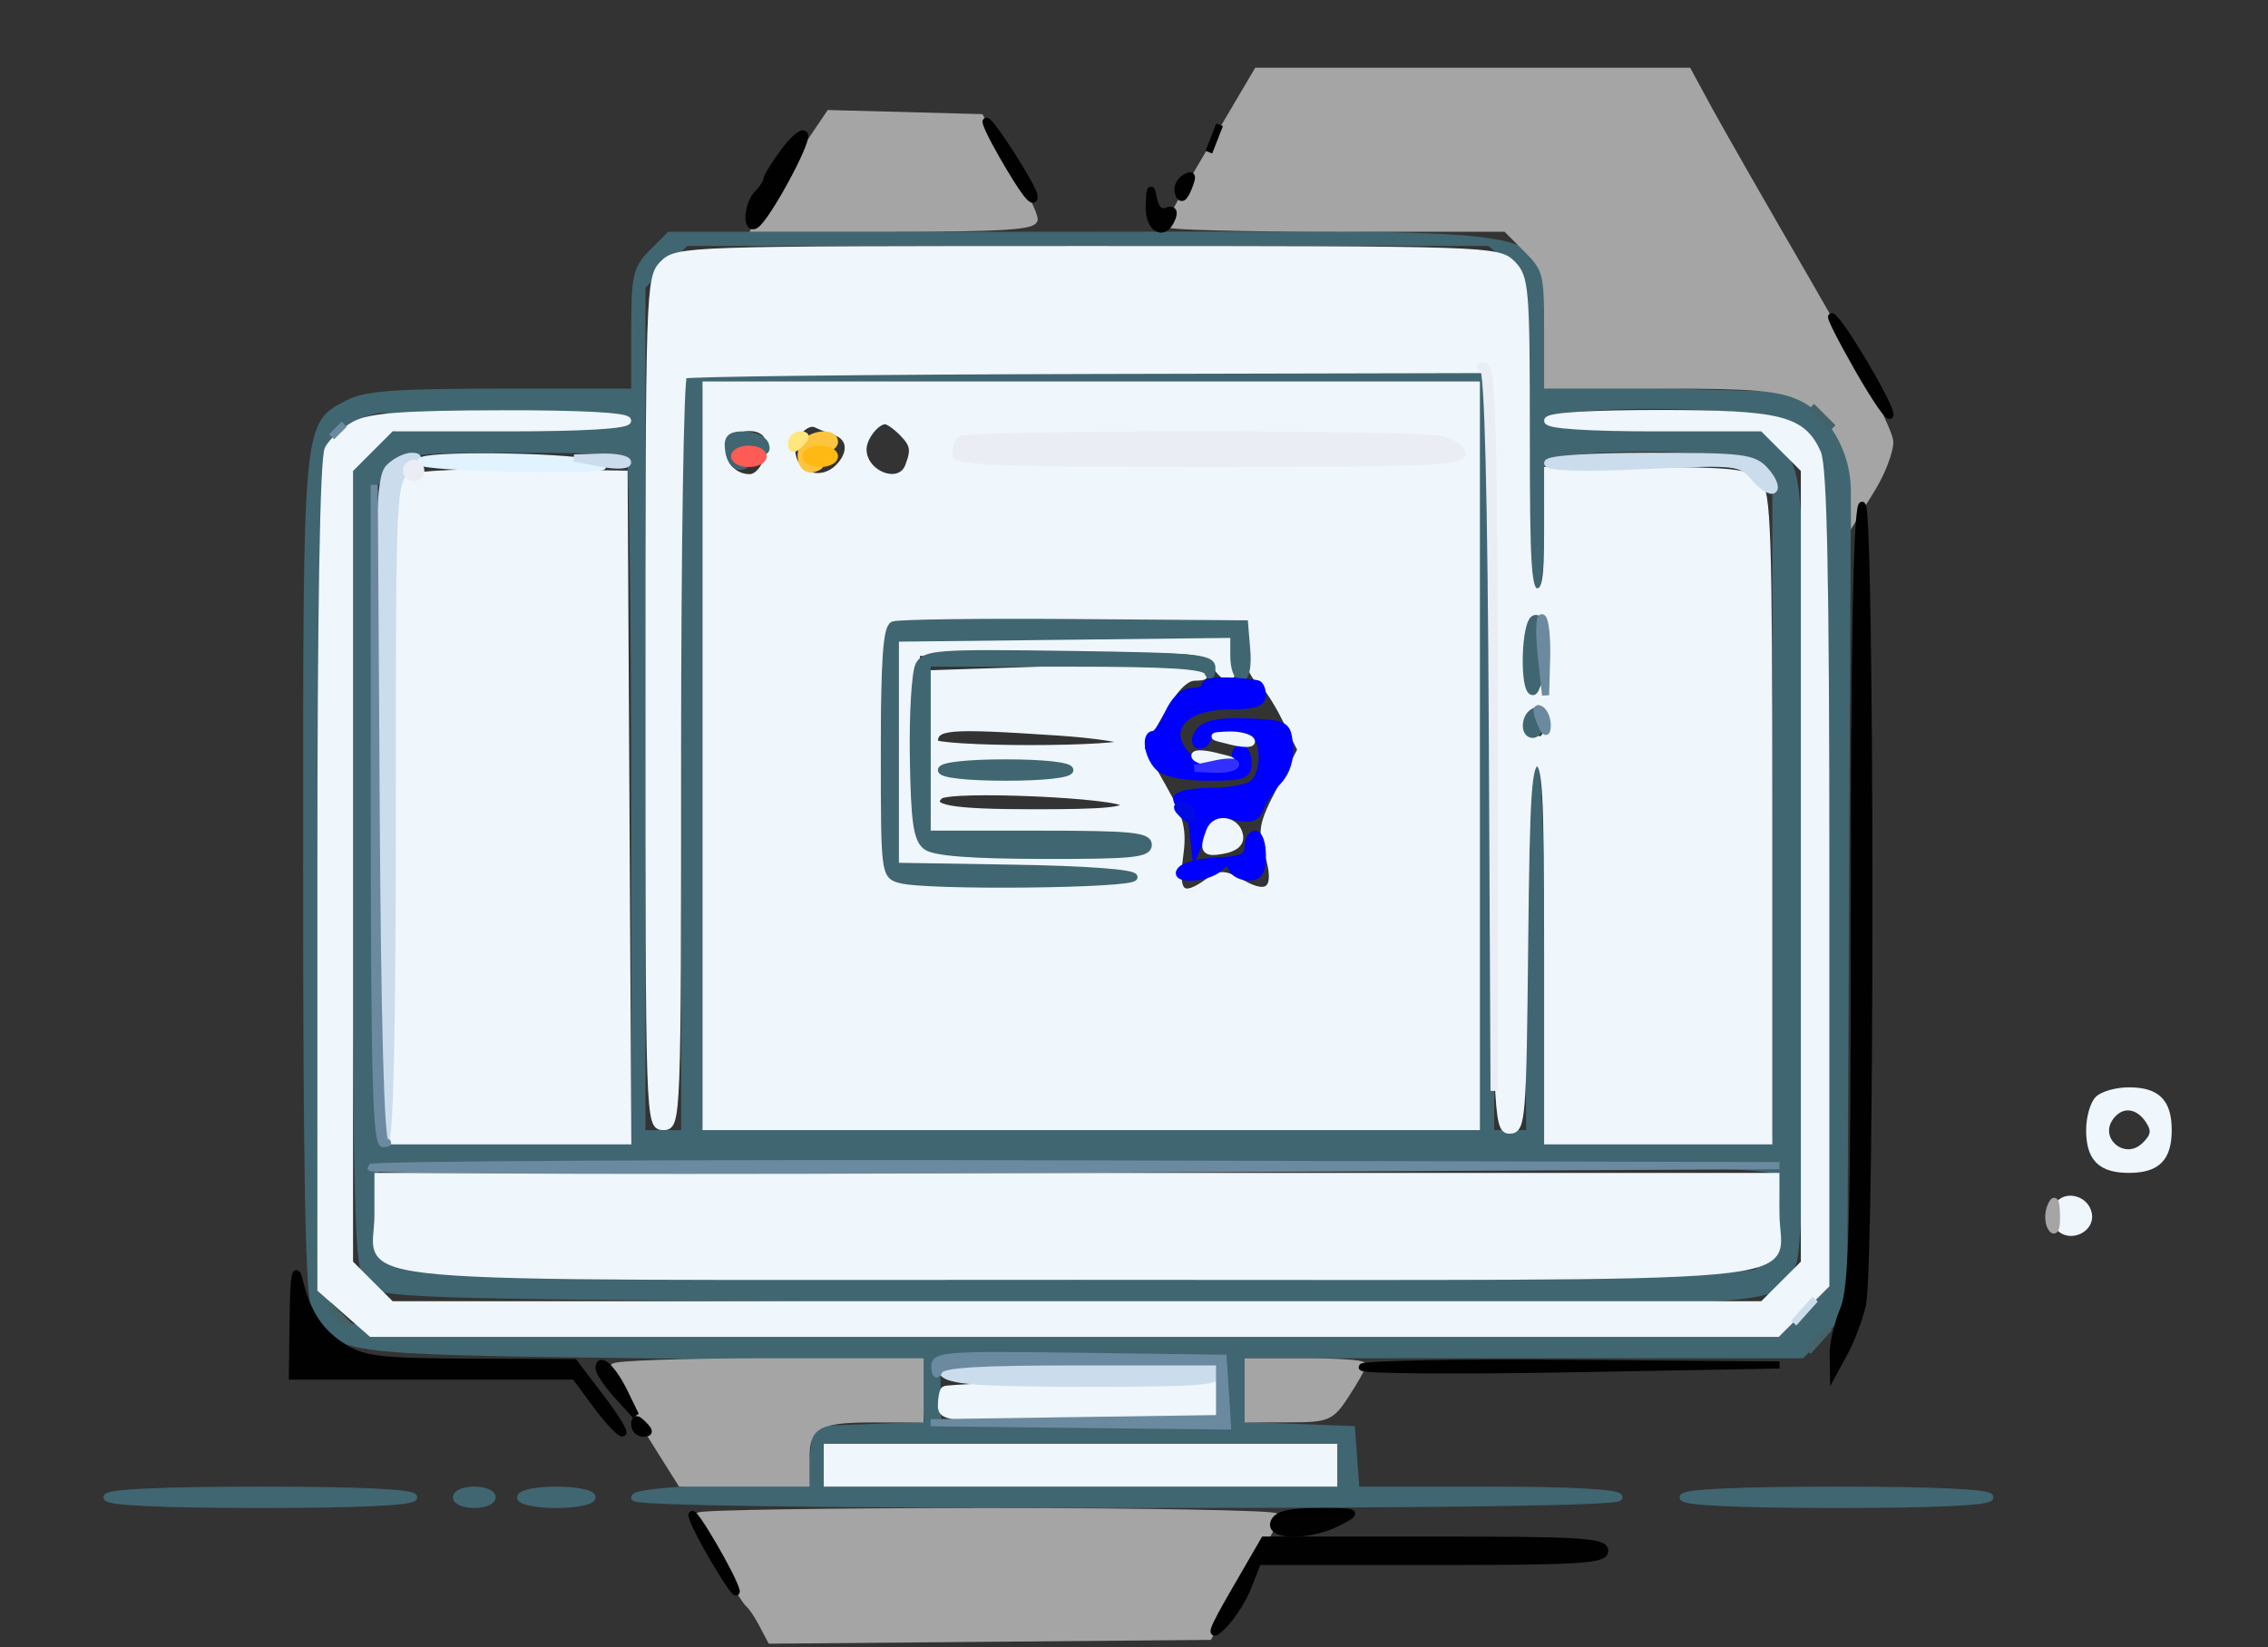 <?xml version="1.0" encoding="utf-8"?>
<!DOCTYPE svg PUBLIC "-//W3C//DTD SVG 20010904//EN" "http://www.w3.org/TR/2001/REC-SVG-20010904/DTD/svg10.dtd">
<svg version="1.0" xmlns="http://www.w3.org/2000/svg" width="318pt" height="231pt" viewBox="0 0 318 231" style="" preserveAspectRatio="xMidYMid meet">
<rect x="0" y="0" width="318" height="231" fill="#333333" stroke="none"/>
<g fill="#406671FF" stroke="#406671FF">
<path d="M 91.455 35.455 C 89.231 37.678 89.000 38.715 89.000 46.455 L 89.000 55.000 70.450 55.000 C 55.826 55.000 51.280 55.321 48.967 56.517 C 42.869 59.671 43.000 58.220 43.000 122.403 C 43.000 164.484 43.324 181.617 44.154 183.439 C 46.899 189.464 46.829 189.454 90.000 190.000 L 129.500 190.500 129.803 195.207 L 130.106 199.914 122.303 200.207 L 114.500 200.500 114.000 204.500 L 113.500 208.500 101.250 208.781 C 94.202 208.942 89.000 209.473 89.000 210.031 C 89.000 210.647 114.127 211.000 158.000 211.000 C 203.333 211.000 227.000 210.657 227.000 210.000 C 227.000 209.369 220.186 209.000 208.557 209.000 L 190.115 209.000 189.807 204.750 L 189.500 200.500 181.750 200.208 L 174.000 199.916 174.000 194.958 L 174.000 190.000 213.313 190.000 L 252.626 190.000 255.563 186.935 L 258.500 183.870 258.773 123.445 L 259.045 63.020 255.602 59.260 L 252.159 55.500 234.330 55.000 L 216.500 54.500 216.212 45.792 C 215.748 31.789 221.797 33.000 152.320 33.000 L 93.909 33.000 91.455 35.455 M 207.000 105.983 L 207.000 157.966 152.500 158.233 L 98.000 158.500 98.000 106.250 L 98.000 54.000 152.500 54.000 L 207.000 54.000 207.000 105.983 M 211.518 36.262 L 214.147 38.523 214.039 60.762 C 213.968 75.483 214.281 83.000 214.966 83.000 C 215.596 83.000 216.000 79.714 216.000 74.582 C 216.000 69.952 216.273 65.452 216.607 64.582 C 217.510 62.229 242.937 62.257 246.535 64.615 L 249.000 66.230 249.000 113.068 L 249.000 159.907 232.499 160.203 L 215.997 160.500 215.999 133.750 C 216.000 116.023 215.652 107.000 214.968 107.000 C 214.277 107.000 214.029 115.607 214.218 133.001 L 214.500 159.001 211.750 159.001 L 209.000 159.000 209.000 105.500 L 209.000 52.000 152.500 52.000 L 96.000 52.000 96.000 105.500 L 96.000 159.000 93.000 159.000 L 90.000 159.000 90.000 99.577 L 90.000 40.154 93.077 37.077 L 96.154 34.000 152.521 34.000 L 208.888 34.000 211.518 36.262 M 88.393 64.582 C 88.727 65.452 89.000 87.389 88.999 113.332 L 88.999 160.500 70.749 160.337 L 52.500 160.175 52.240 114.234 L 51.980 68.293 54.626 65.646 C 57.257 63.016 57.364 63.000 72.529 63.000 C 85.519 63.000 87.876 63.235 88.393 64.582 M 249.393 164.582 C 250.968 168.685 249.326 176.310 246.409 178.443 C 245.326 179.235 218.086 179.495 150.322 179.361 C 69.145 179.201 55.540 178.968 54.293 177.722 C 53.359 176.787 52.780 173.906 52.671 169.634 L 52.500 162.999 150.643 162.999 C 239.214 163.000 248.845 163.154 249.393 164.582 M 72.250 57.986 C 81.333 57.994 88.000 58.395 88.000 58.934 C 88.000 59.463 80.727 60.005 71.224 60.184 C 55.403 60.482 54.309 60.629 52.021 62.764 L 49.594 65.027 49.854 121.571 C 50.098 174.712 50.224 178.224 51.933 179.933 C 53.661 181.661 58.630 181.777 149.852 182.237 C 254.479 182.765 248.433 183.066 251.343 177.189 C 252.897 174.051 253.693 103.049 252.440 79.394 C 251.732 66.042 251.608 65.454 248.930 62.776 L 246.154 60.000 231.577 60.000 C 219.286 60.000 217.000 59.765 217.000 58.500 C 217.000 56.247 245.751 56.314 250.522 58.577 C 257.176 61.735 257.067 60.610 256.727 122.686 C 256.558 153.384 256.196 179.175 255.921 180.000 C 255.183 182.220 253.701 184.343 251.924 185.728 C 249.730 187.437 52.344 187.790 49.168 186.090 C 48.001 185.465 46.584 184.092 46.020 183.037 C 44.566 180.321 44.527 64.752 45.979 62.039 C 47.408 59.368 52.017 56.913 54.500 57.500 C 55.600 57.760 63.588 57.979 72.250 57.986 M 171.805 195.250 L 172.110 200.000 151.805 199.994 L 131.500 199.988 131.398 194.974 L 131.296 189.960 151.398 190.230 L 171.500 190.500 171.805 195.250 M 187.000 205.500 L 187.000 208.500 151.300 208.276 L 115.600 208.051 115.700 205.526 C 115.755 204.137 115.845 202.888 115.900 202.750 C 115.955 202.613 131.975 202.500 151.500 202.500 L 187.000 202.500 187.000 205.500 "/></g>
<g fill="#EFF6FCFF" stroke="#EFF6FCFF">
<path d="M 99.000 106.000 L 99.000 158.000 153.000 158.000 L 207.000 158.000 207.000 106.000 L 207.000 54.000 153.000 54.000 L 99.000 54.000 99.000 106.000 M 174.830 91.000 C 175.011 92.925 175.771 94.844 176.517 95.264 C 177.263 95.685 178.900 98.083 180.153 100.592 L 182.432 105.156 179.565 110.632 C 176.989 115.553 176.812 116.481 177.824 119.779 C 179.304 124.600 177.962 126.089 174.123 123.885 C 171.747 122.522 171.056 122.486 169.475 123.642 C 165.807 126.324 164.672 125.411 165.367 120.337 C 165.918 116.317 165.588 114.931 162.970 110.293 L 159.934 104.913 162.717 99.957 C 164.582 96.636 166.159 94.992 167.500 94.971 C 169.095 94.946 169.196 94.775 168.000 94.127 C 167.175 93.680 158.400 93.581 148.500 93.907 L 130.500 94.500 130.500 105.500 L 130.500 116.500 145.750 116.776 C 158.394 117.005 161.000 117.304 161.000 118.526 C 161.000 120.638 130.841 120.718 129.092 118.611 C 128.318 117.678 128.031 112.989 128.219 104.361 L 128.500 91.500 148.729 91.229 C 168.096 90.970 169.011 91.045 170.219 92.979 C 171.996 95.824 173.189 95.489 172.816 92.250 L 172.500 89.500 149.500 89.500 L 126.500 89.500 126.500 105.500 L 126.500 121.500 143.250 121.774 C 153.286 121.938 160.000 122.440 160.000 123.024 C 160.000 123.621 153.223 124.000 142.535 124.000 C 126.292 124.000 124.998 123.865 124.035 122.066 C 122.674 119.522 122.682 91.463 124.044 88.917 C 125.043 87.051 126.171 86.977 149.794 87.233 L 174.500 87.500 174.830 91.000 M 205.000 63.000 C 205.000 64.962 204.333 65.000 169.500 65.000 C 140.583 65.000 134.000 64.753 134.000 63.667 C 134.000 62.933 134.300 62.033 134.667 61.667 C 135.033 61.300 151.008 61.000 170.167 61.000 C 204.333 61.000 205.000 61.038 205.000 63.000 M 157.752 112.750 C 158.069 113.707 155.117 114.000 145.142 114.000 C 133.213 114.000 129.920 113.414 131.722 111.611 C 132.996 110.338 157.304 111.401 157.752 112.750 M 148.250 102.656 C 153.613 103.011 158.000 103.684 158.000 104.151 C 158.000 104.618 151.925 105.000 144.500 105.000 C 137.075 105.000 131.000 104.625 131.000 104.167 C 131.000 101.771 132.676 101.625 148.250 102.656 M 117.250 60.616 C 119.369 61.363 119.515 63.627 117.571 65.571 C 114.995 68.147 111.000 66.584 111.000 63.000 C 111.000 60.959 113.109 58.819 114.463 59.487 C 115.033 59.768 116.288 60.276 117.250 60.616 M 126.429 60.571 C 128.152 62.295 128.302 63.049 127.393 65.418 C 126.197 68.536 121.000 66.570 121.000 63.000 C 121.000 61.352 122.839 59.000 124.129 59.000 C 124.529 59.000 125.564 59.707 126.429 60.571 M 107.535 61.057 C 108.714 62.964 107.062 67.000 105.103 67.000 C 102.530 67.000 100.706 64.503 101.485 62.048 C 102.182 59.852 106.367 59.166 107.535 61.057 M 150.500 108.000 C 150.896 108.641 147.510 109.000 141.059 109.000 C 135.020 109.000 131.000 108.600 131.000 108.000 C 131.000 107.404 134.814 107.000 140.441 107.000 C 145.656 107.000 150.159 107.448 150.500 108.000 "/></g>
<g fill="#EFF6FCFF" stroke="#EFF6FCFF">
<path d="M 93.000 37.000 C 91.045 38.955 91.000 40.333 91.000 98.500 C 91.000 157.333 91.022 158.000 93.000 158.000 C 94.975 158.000 95.000 157.333 95.000 105.559 C 95.000 76.716 95.377 52.885 95.838 52.600 C 96.298 52.316 122.061 52.024 153.088 51.953 L 209.500 51.824 209.659 105.162 C 209.811 156.245 209.895 158.500 211.659 158.500 C 213.393 158.500 213.516 156.997 213.767 132.750 C 213.995 110.778 214.251 107.000 215.517 107.000 C 216.790 107.000 217.000 110.745 217.000 133.500 L 217.000 160.000 232.500 160.000 L 248.000 160.000 248.000 114.571 C 248.000 74.606 247.811 68.954 246.429 67.571 C 245.150 66.293 242.258 66.000 230.929 66.000 L 217.000 66.000 217.000 74.500 C 217.000 81.389 216.716 83.000 215.500 83.000 C 214.212 83.000 214.000 79.889 214.000 61.000 C 214.000 40.333 213.879 38.879 212.000 37.000 C 210.046 35.046 208.667 35.000 152.500 35.000 C 96.333 35.000 94.954 35.046 93.000 37.000 M 217.000 91.500 C 217.000 95.722 216.652 97.000 215.500 97.000 C 214.348 97.000 214.000 95.722 214.000 91.500 C 214.000 87.278 214.348 86.000 215.500 86.000 C 216.652 86.000 217.000 87.278 217.000 91.500 M 217.000 101.583 C 217.000 104.716 214.652 104.373 214.180 101.172 C 213.968 99.729 214.388 99.000 215.430 99.000 C 216.451 99.000 217.000 99.903 217.000 101.583 "/></g>
<g fill="#EFF6FCFF" stroke="#EFF6FCFF">
<path d="M 57.250 67.017 L 55.000 67.936 55.000 113.968 L 55.000 160.000 71.510 160.000 L 88.020 160.000 87.760 113.250 L 87.500 66.500 73.500 66.300 C 65.800 66.189 58.488 66.512 57.250 67.017 "/></g>
<g fill="#EFF6FCFF" stroke="#EFF6FCFF">
<path d="M 53.000 170.429 C 53.000 179.830 43.515 179.000 150.916 179.000 C 258.840 179.000 249.000 179.886 249.000 170.171 L 249.000 165.000 151.000 165.000 L 53.000 165.000 53.000 170.429 "/></g>
<g fill="#A5A5A51F" stroke="#A5A5A51F">
<path d="M 170.142 20.419 C 166.764 26.149 164.000 31.099 164.000 31.419 C 164.000 31.738 174.610 32.000 187.577 32.000 L 211.154 32.000 214.077 34.923 C 216.825 37.671 217.000 38.329 217.000 45.923 L 217.000 54.000 232.966 54.000 C 246.044 54.000 249.589 54.313 252.564 55.732 C 256.876 57.788 259.998 63.233 260.005 68.710 L 260.010 72.500 262.474 68.500 C 263.829 66.300 264.951 63.375 264.968 62.000 C 264.985 60.588 260.078 51.016 253.688 40.000 C 247.467 29.275 241.096 18.138 239.530 15.250 L 236.682 10.000 206.483 10.000 L 176.283 10.000 170.142 20.419 "/></g>
<g fill="#EFF6FCFF" stroke="#EFF6FCFF">
<path d="M 49.775 59.559 C 48.276 60.372 46.589 61.900 46.025 62.953 C 45.359 64.198 45.000 85.154 45.000 122.831 L 45.000 180.793 48.535 183.896 L 52.070 187.000 150.635 187.000 L 249.200 187.000 252.600 183.600 L 256.000 180.200 256.000 123.147 C 256.000 81.043 255.687 65.407 254.805 63.472 C 252.660 58.764 249.551 58.000 232.550 58.000 C 222.850 58.000 217.000 58.376 217.000 59.000 C 217.000 59.622 222.692 60.000 232.077 60.000 L 247.154 60.000 250.077 62.923 L 253.000 65.846 253.000 121.500 L 253.000 177.154 250.077 180.077 L 247.154 183.000 151.000 183.000 L 54.846 183.000 51.923 180.077 L 49.000 177.154 49.000 121.500 L 49.000 65.846 51.923 62.923 L 54.846 60.000 71.423 60.000 C 81.808 60.000 88.000 59.626 88.000 59.000 C 88.000 58.369 81.443 58.015 70.250 58.040 C 56.540 58.071 51.880 58.417 49.775 59.559 "/></g>
<g fill="#A5A5A51F" stroke="#A5A5A51F">
<path d="M 98.000 212.628 C 98.000 213.475 104.194 224.370 105.034 225.000 C 105.401 225.275 106.237 226.519 106.893 227.764 L 108.086 230.029 138.785 229.764 L 169.483 229.500 174.164 221.500 C 176.738 217.100 178.880 213.163 178.922 212.750 C 178.965 212.338 160.775 212.000 138.500 212.000 C 116.225 212.000 98.000 212.283 98.000 212.628 "/></g>
<g fill="#A5A5A51F" stroke="#A5A5A51F">
<path d="M 86.042 191.750 C 86.091 192.631 88.340 196.637 92.499 203.250 L 95.485 208.000 104.243 208.000 L 113.000 208.000 113.000 204.700 C 113.000 199.924 114.491 199.000 122.200 199.000 L 129.000 199.000 129.000 195.000 L 129.000 191.000 107.500 191.000 C 95.675 191.000 86.019 191.338 86.042 191.750 "/></g>
<g fill="#A5A5A51F" stroke="#A5A5A51F">
<path d="M 113.764 19.718 C 112.360 21.798 110.033 25.413 108.593 27.750 L 105.975 32.000 125.487 32.000 C 140.468 32.000 145.000 31.709 145.000 30.746 C 145.000 30.056 143.302 26.568 141.226 22.996 L 137.451 16.500 126.884 16.218 L 116.317 15.936 113.764 19.718 "/></g>
<g fill="#EFF6FCFF" stroke="#EFF6FCFF">
<path d="M 116.000 205.500 L 116.000 208.000 151.500 208.000 L 187.000 208.000 187.000 205.500 L 187.000 203.000 151.500 203.000 L 116.000 203.000 116.000 205.500 "/></g>
<g fill="#EAEDF4FF" stroke="#EAEDF4FF">
<path d="M 134.667 61.667 C 134.300 62.033 134.000 62.933 134.000 63.667 C 134.000 64.753 140.583 65.000 169.500 65.000 C 198.955 65.000 205.000 64.766 205.000 63.625 C 205.000 62.869 203.594 61.969 201.875 61.625 C 197.669 60.784 135.511 60.822 134.667 61.667 "/></g>
<g fill="#00010001" stroke="#00010001">
<path d="M 261.049 70.909 C 260.354 72.206 260.000 90.983 260.000 126.466 C 260.000 171.847 259.770 180.615 258.500 183.654 C 257.675 185.629 257.018 188.427 257.040 189.872 L 257.080 192.500 258.701 189.504 C 259.592 187.856 260.683 184.931 261.125 183.004 C 262.390 177.485 262.316 68.540 261.049 70.909 "/></g>
<g fill="#406671FF" stroke="#406671FF">
<path d="M 125.250 87.653 C 124.318 88.036 124.000 92.567 124.000 105.467 C 124.000 122.562 124.027 122.774 126.250 123.370 C 130.076 124.395 159.000 124.090 159.000 123.024 C 159.000 122.440 152.286 121.938 142.250 121.774 L 125.500 121.500 125.500 105.500 L 125.500 89.500 149.250 89.232 L 173.000 88.964 173.000 91.982 C 173.000 93.642 173.477 95.000 174.060 95.000 C 174.674 95.000 174.990 93.421 174.810 91.250 L 174.500 87.500 150.500 87.320 C 137.300 87.221 125.938 87.371 125.250 87.653 "/></g>
<g fill="#6B8A9FFF" stroke="#6B8A9FFF">
<path d="M 52.000 163.750 C 52.000 164.163 96.437 164.271 150.750 163.990 L 249.500 163.481 150.750 163.240 C 96.438 163.108 52.000 163.338 52.000 163.750 "/></g>
<g fill="#CBDCECFF" stroke="#CBDCECFF">
<path d="M 54.571 65.571 C 53.188 66.955 53.000 72.697 53.000 113.571 C 53.000 143.857 53.348 160.000 54.000 160.000 C 54.652 160.000 55.000 143.956 55.000 113.867 C 55.000 67.887 55.007 67.728 57.153 65.867 C 58.838 64.406 58.963 64.000 57.724 64.000 C 56.855 64.000 55.436 64.707 54.571 65.571 "/></g>
<g fill="#EFF6FCFF" stroke="#EFF6FCFF">
<path d="M 132.419 194.917 C 132.189 195.146 132.000 196.158 132.000 197.167 C 132.000 198.882 133.258 199.000 151.500 199.000 L 171.000 199.000 171.000 196.417 L 171.000 193.835 151.919 194.167 C 141.425 194.350 132.650 194.688 132.419 194.917 "/></g>
<g fill="#406671FF" stroke="#406671FF">
<path d="M 128.846 93.285 C 128.322 94.266 127.973 100.107 128.071 106.265 C 128.214 115.283 128.565 117.702 129.875 118.699 C 130.991 119.549 136.117 119.946 146.250 119.968 C 158.709 119.995 161.000 119.767 161.000 118.500 C 161.000 117.231 158.611 117.000 145.500 117.000 L 130.000 117.000 130.000 105.000 L 130.000 93.000 149.417 93.000 C 164.014 93.000 168.959 93.310 169.338 94.250 C 169.645 95.012 169.873 94.833 169.921 93.790 C 169.993 92.240 168.120 92.053 149.900 91.790 C 131.459 91.524 129.721 91.647 128.846 93.285 "/></g>
<g fill="#00010001" stroke="#00010001">
<path d="M 173.076 223.224 C 169.938 228.645 169.484 229.894 171.259 228.226 C 172.561 227.003 174.244 224.428 174.999 222.502 L 176.373 219.000 200.687 219.000 C 221.632 219.000 225.000 218.792 225.000 217.500 C 225.000 216.209 221.681 216.000 201.129 216.000 L 177.259 216.000 173.076 223.224 "/></g>
<g fill="#00010001" stroke="#00010001">
<path d="M 41.102 184.750 L 41.000 193.000 60.808 193.000 L 80.616 193.000 83.558 196.976 C 85.176 199.163 86.844 200.963 87.265 200.976 C 87.686 200.989 86.336 198.776 84.265 196.057 L 80.500 191.114 66.000 191.053 C 53.470 191.001 51.067 190.729 48.314 189.050 C 44.885 186.959 43.076 184.254 41.929 179.500 C 41.430 177.435 41.173 179.072 41.102 184.750 "/></g>
<g fill="#CBDCECFF" stroke="#CBDCECFF">
<path d="M 132.000 191.893 C 132.000 193.657 135.432 194.000 153.082 194.000 C 168.342 194.000 171.000 193.778 171.000 192.500 C 171.000 191.218 168.167 191.000 151.500 191.000 C 140.724 191.000 132.000 191.400 132.000 191.893 "/></g>
<g fill="#A5A5A51F" stroke="#A5A5A51F">
<path d="M 175.000 195.000 L 175.000 199.000 180.750 198.988 C 186.209 198.976 186.614 198.800 188.750 195.502 C 189.988 193.591 191.000 191.797 191.000 191.514 C 191.000 191.231 187.400 191.000 183.000 191.000 L 175.000 191.000 175.000 195.000 "/></g>
<g fill="#EFF6FCFF" stroke="#EFF6FCFF">
<path d="M 294.200 154.200 C 293.540 154.860 293.000 156.795 293.000 158.500 C 293.000 162.425 294.575 164.000 298.500 164.000 C 302.425 164.000 304.000 162.425 304.000 158.500 C 304.000 154.575 302.425 153.000 298.500 153.000 C 296.795 153.000 294.860 153.540 294.200 154.200 M 301.376 157.231 C 302.215 158.563 302.084 159.344 300.811 160.618 C 297.815 163.614 293.345 159.699 296.046 156.444 C 297.601 154.571 299.916 154.913 301.376 157.231 "/></g>
<g fill="#EAEDF4FF" stroke="#EAEDF4FF">
<path d="M 207.975 51.658 C 208.650 51.993 209.084 69.391 209.245 102.583 L 209.490 153.000 209.495 102.333 C 209.499 62.069 209.238 51.614 208.225 51.408 C 207.524 51.266 207.411 51.379 207.975 51.658 "/></g>
<g fill="#0000FEFF" stroke="#0000FEFF">
<path d="M 168.260 102.456 C 167.578 103.247 167.418 104.140 167.905 104.441 C 168.392 104.742 169.048 104.316 169.364 103.494 C 169.957 101.947 172.665 101.551 175.418 102.607 C 177.287 103.324 177.538 108.062 175.800 109.800 C 175.140 110.460 172.440 111.000 169.800 111.000 C 167.160 111.000 165.000 111.450 165.000 112.000 C 165.000 112.550 165.421 113.000 165.937 113.000 C 166.452 113.000 167.035 114.463 167.233 116.250 L 167.593 119.500 168.801 116.672 C 169.859 114.197 170.385 113.926 173.006 114.501 C 175.364 115.019 176.150 114.770 176.700 113.330 C 177.085 112.323 178.230 110.606 179.245 109.512 C 180.396 108.274 180.980 106.390 180.796 104.512 C 180.510 101.597 180.322 101.492 175.000 101.259 C 171.212 101.093 169.114 101.466 168.260 102.456 "/></g>
<g fill="#6B8A9FFF" stroke="#6B8A9FFF">
<path d="M 52.485 114.250 C 52.497 150.629 52.767 160.479 53.750 160.400 C 54.438 160.345 54.554 160.233 54.010 160.150 C 53.378 160.054 52.921 143.375 52.745 114.000 L 52.470 68.000 52.485 114.250 "/></g>
<g fill="#6B8A9FFF" stroke="#6B8A9FFF">
<path d="M 131.079 191.729 C 131.126 192.776 131.364 192.989 131.662 192.250 C 132.041 191.310 136.986 191.000 151.583 191.000 L 171.000 191.000 171.000 194.979 L 171.000 198.959 150.750 199.251 L 130.500 199.544 151.305 199.772 L 172.110 200.000 171.805 195.250 L 171.500 190.500 151.250 190.229 C 132.414 189.977 131.006 190.082 131.079 191.729 "/></g>
<g fill="#0000FEFF" stroke="#0000FEFF">
<path d="M 169.000 96.117 C 169.000 96.603 168.138 97.000 167.084 97.000 C 165.916 97.000 164.649 98.172 163.840 100.000 C 163.109 101.650 162.172 103.000 161.756 103.000 C 160.471 103.000 160.922 106.065 162.429 107.571 C 163.325 108.468 165.933 109.000 169.429 109.000 C 174.333 109.000 175.000 108.761 175.000 107.000 C 175.000 105.900 174.550 105.000 174.000 105.000 C 173.450 105.000 173.113 105.552 173.250 106.226 C 173.649 108.184 169.021 108.329 166.918 106.425 C 162.840 102.735 165.612 99.000 172.429 99.000 C 175.825 99.000 177.000 98.615 177.000 97.500 C 177.000 96.675 176.663 95.951 176.250 95.890 C 172.178 95.295 169.000 95.395 169.000 96.117 "/></g>
<g fill="#406671FF" stroke="#406671FF">
<path d="M 236.000 210.000 C 236.000 210.636 243.833 211.000 257.500 211.000 C 271.167 211.000 279.000 210.636 279.000 210.000 C 279.000 209.364 271.167 209.000 257.500 209.000 C 243.833 209.000 236.000 209.364 236.000 210.000 "/></g>
<g fill="#406671FF" stroke="#406671FF">
<path d="M 15.000 210.000 C 15.000 210.636 22.833 211.000 36.500 211.000 C 50.167 211.000 58.000 210.636 58.000 210.000 C 58.000 209.364 50.167 209.000 36.500 209.000 C 22.833 209.000 15.000 209.364 15.000 210.000 "/></g>
<g fill="#00010001" stroke="#00010001">
<path d="M 190.999 191.750 C 190.999 192.163 204.161 192.262 220.249 191.970 L 249.500 191.440 220.250 191.220 C 204.163 191.099 191.000 191.338 190.999 191.750 "/></g>
<g fill="#CBDCECFF" stroke="#CBDCECFF">
<path d="M 217.000 64.956 C 217.000 65.547 222.155 65.679 230.499 65.302 C 243.727 64.704 244.038 64.738 246.005 67.006 C 247.109 68.279 248.307 69.026 248.667 68.666 C 249.027 68.307 248.504 67.110 247.506 66.006 C 245.849 64.176 244.435 64.000 231.345 64.000 C 222.889 64.000 217.000 64.392 217.000 64.956 "/></g>
<g fill="#E1F3FFFF" stroke="#E1F3FFFF">
<path d="M 59.001 64.750 C 59.002 65.163 65.414 65.581 73.251 65.680 C 83.376 65.808 86.342 65.608 83.500 64.988 C 78.562 63.911 59.000 63.721 59.001 64.750 "/></g>
<g fill="#406671FF" stroke="#406671FF">
<path d="M 132.000 108.000 C 132.000 108.593 135.667 109.000 141.000 109.000 C 146.333 109.000 150.000 108.593 150.000 108.000 C 150.000 107.407 146.333 107.000 141.000 107.000 C 135.667 107.000 132.000 107.407 132.000 108.000 "/></g>
<g fill="#00010001" stroke="#00010001">
<path d="M 109.995 21.192 C 108.638 23.012 107.521 24.815 107.514 25.200 C 107.506 25.585 106.938 26.463 106.250 27.150 C 104.806 28.594 104.535 32.405 105.939 31.538 C 107.454 30.601 113.192 20.075 112.810 18.931 C 112.619 18.356 111.351 19.373 109.995 21.192 "/></g>
<g fill="#0000FEFF" stroke="#0000FEFF">
<path d="M 175.000 118.788 C 175.000 120.191 174.107 120.611 170.847 120.741 C 168.563 120.832 166.223 121.377 165.647 121.953 C 164.095 123.505 169.276 123.305 170.925 121.750 C 171.985 120.750 172.342 120.750 172.708 121.750 C 172.960 122.438 174.029 123.000 175.083 123.000 C 176.546 123.000 177.000 122.290 177.000 120.000 C 177.000 118.350 176.550 117.000 176.000 117.000 C 175.450 117.000 175.000 117.804 175.000 118.788 "/></g>
<g fill="#00010001" stroke="#00010001">
<path d="M 178.638 213.500 C 177.858 215.535 183.738 215.539 187.636 213.506 C 190.488 212.019 190.476 212.012 184.857 212.006 C 180.759 212.002 179.056 212.411 178.638 213.500 "/></g>
<g fill="#406671FF" stroke="#406671FF">
<path d="M 215.173 86.776 C 213.782 87.239 213.547 97.000 214.927 97.000 C 215.438 97.000 215.966 94.611 216.101 91.692 C 216.272 87.988 215.992 86.503 215.173 86.776 "/></g>
<g fill="#EFF6FCFF" stroke="#EFF6FCFF">
<path d="M 288.364 169.493 C 288.018 170.396 288.214 171.614 288.800 172.200 C 290.324 173.724 293.210 172.331 292.812 170.265 C 292.369 167.963 289.165 167.407 288.364 169.493 "/></g>
<g fill="#406671FF" stroke="#406671FF">
<path d="M 73.000 210.000 C 73.000 210.550 75.250 211.000 78.000 211.000 C 80.750 211.000 83.000 210.550 83.000 210.000 C 83.000 209.450 80.750 209.000 78.000 209.000 C 75.250 209.000 73.000 209.450 73.000 210.000 "/></g>
<g fill="#EFF6FCFF" stroke="#EFF6FCFF">
<path d="M 169.626 116.533 C 168.572 119.280 168.900 119.742 171.549 119.235 C 173.218 118.916 173.991 118.191 173.788 117.136 C 173.365 114.943 170.401 114.514 169.626 116.533 "/></g>
<g fill="#00010001" stroke="#00010001">
<path d="M 260.542 51.721 C 262.986 56.000 264.988 58.893 264.993 58.151 C 265.000 56.729 258.215 45.251 256.878 44.425 C 256.450 44.160 258.098 47.443 260.542 51.721 "/></g>
<g fill="#406671FF" stroke="#406671FF">
<path d="M 102.180 63.250 C 102.356 64.488 103.063 65.455 103.750 65.400 C 104.438 65.345 104.550 65.233 104.000 65.150 C 103.450 65.068 103.000 64.498 103.000 63.883 C 103.000 63.243 104.027 62.963 105.409 63.227 C 107.134 63.557 107.671 63.306 107.302 62.344 C 107.018 61.605 105.678 61.000 104.323 61.000 C 102.342 61.000 101.923 61.439 102.180 63.250 "/></g>
<g fill="#00010001" stroke="#00010001">
<path d="M 140.538 21.750 C 143.530 26.959 145.000 28.866 145.000 27.538 C 145.000 26.472 138.978 17.000 138.301 17.000 C 138.031 17.000 139.038 19.138 140.538 21.750 "/></g>
<g fill="#00010001" stroke="#00010001">
<path d="M 97.019 212.500 C 97.019 213.050 98.477 215.959 100.259 218.964 C 102.042 221.969 103.375 223.843 103.222 223.129 C 102.819 221.249 97.019 211.311 97.019 212.500 "/></g>
<g fill="#FDC43FFF" stroke="#FDC43FFF">
<path d="M 112.604 62.590 C 111.842 64.576 112.804 66.261 114.342 65.632 C 115.158 65.298 115.131 65.135 114.250 65.079 C 112.156 64.947 112.858 63.000 115.000 63.000 C 116.100 63.000 117.000 62.550 117.000 62.000 C 117.000 60.364 113.266 60.866 112.604 62.590 "/></g>
<g fill="#00010001" stroke="#00010001">
<path d="M 84.000 191.885 C 84.000 192.437 85.149 194.151 86.553 195.694 L 89.106 198.500 87.560 195.313 C 85.961 192.016 84.000 190.128 84.000 191.885 "/></g>
<g fill="#00010001" stroke="#00010001">
<path d="M 161.136 28.750 C 160.994 32.133 163.249 33.400 164.342 30.551 C 164.703 29.610 164.418 29.286 163.529 29.627 C 162.668 29.958 161.995 29.289 161.716 27.826 C 161.377 26.051 161.240 26.269 161.136 28.750 "/></g>
<g fill="#6B8A9FFF" stroke="#6B8A9FFF">
<path d="M 216.099 91.843 L 216.706 97.500 216.853 92.309 C 216.934 89.454 216.661 86.908 216.246 86.652 C 215.831 86.395 215.765 88.731 216.099 91.843 "/></g>
<g fill="#406671FF" stroke="#406671FF">
<path d="M 64.000 210.000 C 64.000 210.550 65.125 211.000 66.500 211.000 C 67.875 211.000 69.000 210.550 69.000 210.000 C 69.000 209.450 67.875 209.000 66.500 209.000 C 65.125 209.000 64.000 209.450 64.000 210.000 "/></g>
<g fill="#CBDCECFF" stroke="#CBDCECFF">
<path d="M 84.250 64.958 C 86.313 65.358 88.000 65.306 88.000 64.843 C 88.000 64.379 86.313 64.052 84.250 64.115 L 80.500 64.230 84.250 64.958 "/></g>
<g fill="#FFB912FF" stroke="#FFB912FF">
<path d="M 113.000 64.000 C 113.000 64.550 113.900 65.000 115.000 65.000 C 116.100 65.000 117.000 64.550 117.000 64.000 C 117.000 63.450 116.100 63.000 115.000 63.000 C 113.900 63.000 113.000 63.450 113.000 64.000 "/></g>
<g fill="#FE5B56FF" stroke="#FE5B56FF">
<path d="M 103.000 64.000 C 103.000 64.550 103.900 65.000 105.000 65.000 C 106.100 65.000 107.000 64.550 107.000 64.000 C 107.000 63.450 106.100 63.000 105.000 63.000 C 103.900 63.000 103.000 63.450 103.000 64.000 "/></g>
<g fill="#406671FF" stroke="#406671FF">
<path d="M 215.248 99.751 C 213.804 100.232 213.540 103.000 214.937 103.000 C 215.453 103.000 216.014 102.175 216.185 101.167 C 216.373 100.057 216.004 99.499 215.248 99.751 "/></g>
<g fill="#EFF6FCFF" stroke="#EFF6FCFF">
<path d="M 167.581 106.131 C 167.876 106.609 169.329 106.954 170.809 106.898 C 173.343 106.801 173.312 106.751 170.272 106.028 C 168.479 105.602 167.282 105.648 167.581 106.131 "/></g>
<g fill="#EFF6FCFF" stroke="#EFF6FCFF">
<path d="M 172.728 103.972 C 174.521 104.398 175.718 104.352 175.419 103.869 C 175.124 103.391 173.671 103.046 172.191 103.102 C 169.657 103.199 169.688 103.249 172.728 103.972 "/></g>
<g fill="#00010001" stroke="#00010001">
<path d="M 166.128 24.965 C 165.374 25.407 164.979 26.383 165.250 27.134 C 165.593 28.083 166.012 27.837 166.622 26.331 C 167.313 24.623 167.208 24.333 166.128 24.965 "/></g>
<g fill="#3230FFFF" stroke="#3230FFFF">
<path d="M 170.500 107.123 L 167.500 107.763 170.250 107.882 C 171.763 107.947 173.113 107.658 173.250 107.241 C 173.388 106.824 172.150 106.770 170.500 107.123 "/></g>
<g fill="#A5A5A51F" stroke="#A5A5A51F">
<path d="M 287.548 169.202 C 287.149 170.138 287.178 171.478 287.611 172.180 C 288.100 172.971 288.376 172.324 288.337 170.478 C 288.291 168.315 288.075 167.966 287.548 169.202 "/></g>
<g fill="#00010001" stroke="#00010001">
<path d="M 170.250 19.422 L 169.500 21.343 170.250 19.422 L 171.000 17.500 170.250 19.422 "/></g>
<g fill="#6B8A9FFF" stroke="#6B8A9FFF">
<path d="M 215.950 101.199 C 216.605 102.833 216.892 103.009 216.937 101.809 C 216.971 100.879 216.556 99.844 216.013 99.508 C 215.374 99.113 215.352 99.708 215.950 101.199 "/></g>
<g fill="#CBDCECFF" stroke="#CBDCECFF">
<path d="M 253.000 183.888 L 251.500 185.563 253.000 183.888 L 254.500 182.212 253.000 183.888 "/></g>
<g fill="#EAEDF4FF" stroke="#EAEDF4FF">
<path d="M 57.000 66.000 C 57.000 66.550 57.450 67.000 58.000 67.000 C 58.550 67.000 59.000 66.550 59.000 66.000 C 59.000 65.450 58.550 65.000 58.000 65.000 C 57.450 65.000 57.000 65.450 57.000 66.000 "/></g>
<g fill="#446368BF" stroke="#446368BF">
<path d="M 255.000 187.888 L 253.500 189.563 255.000 187.888 L 256.500 186.212 255.000 187.888 "/></g>
<g fill="#00010001" stroke="#00010001">
<path d="M 89.000 199.800 C 89.000 200.460 89.540 201.000 90.200 201.000 C 91.133 201.000 91.133 200.733 90.200 199.800 C 89.267 198.867 89.000 198.867 89.000 199.800 "/></g>
<g fill="#6B8A9FFF" stroke="#6B8A9FFF">
<path d="M 47.378 60.378 L 46.500 61.256 47.378 60.378 L 48.256 59.500 47.378 60.378 "/></g>
<g fill="#FFE77EFF" stroke="#FFE77EFF">
<path d="M 111.000 62.200 C 111.000 63.133 111.267 63.133 112.200 62.200 C 113.133 61.267 113.133 61.000 112.200 61.000 C 111.540 61.000 111.000 61.540 111.000 62.200 "/></g>
<g fill="#446368BF" stroke="#446368BF">
<path d="M 47.500 184.500 L 49.000 186.000 47.500 184.500 L 46.000 183.000 47.500 184.500 "/></g>
<g fill="#446368BF" stroke="#446368BF">
<path d="M 255.500 58.500 L 257.000 60.000 255.500 58.500 L 254.000 57.000 255.500 58.500 "/></g>
<g fill="#000BE4FF" stroke="#000BE4FF">
<path d="M 165.800 114.200 C 166.733 115.133 167.000 115.133 167.000 114.200 C 167.000 113.540 166.460 113.000 165.800 113.000 C 164.867 113.000 164.867 113.267 165.800 114.200 "/></g>
</svg>
